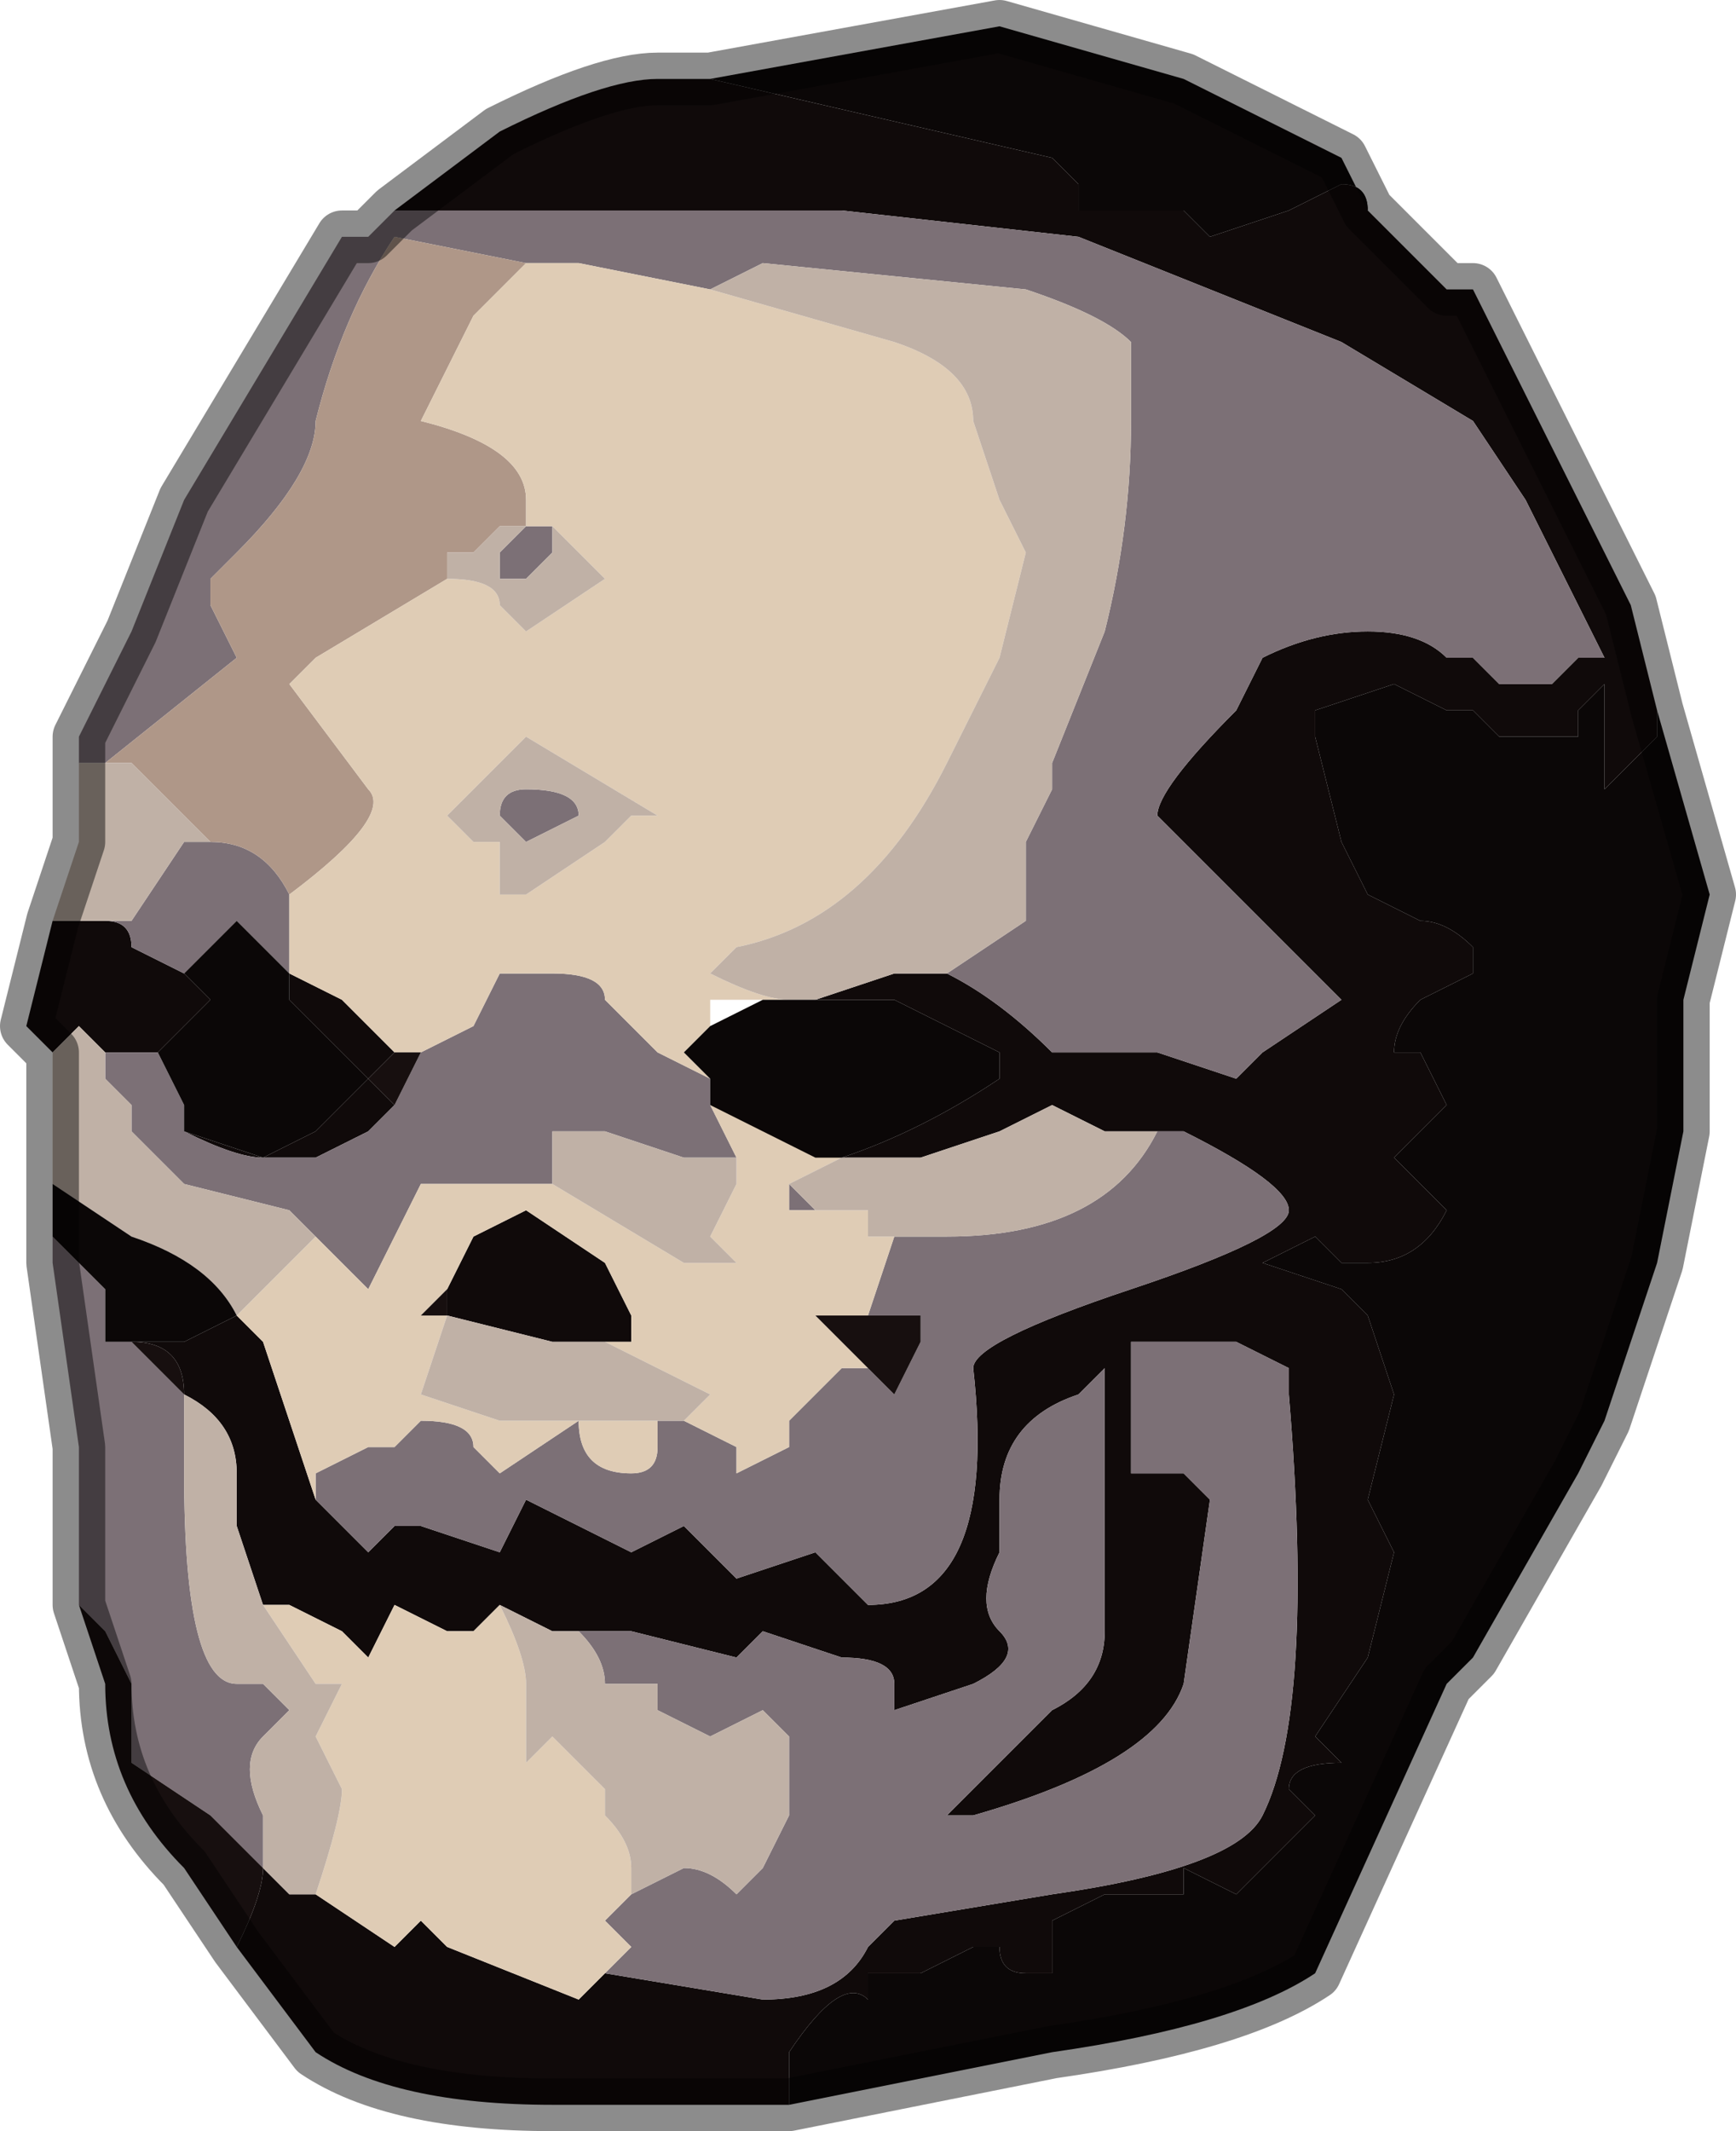 <?xml version="1.0" encoding="UTF-8" standalone="no"?>
<svg xmlns:xlink="http://www.w3.org/1999/xlink" height="4.05px" width="3.3px" xmlns="http://www.w3.org/2000/svg">
  <g transform="matrix(1.0, 0.0, 0.0, 1.0, 1.65, 0.6)">
    <path d="M-0.3 -0.45 L0.35 -0.3 0.35 -0.3 0.4 -0.25 0.4 -0.2 0.5 -0.2 0.6 -0.2 0.65 -0.15 0.8 -0.2 0.9 -0.25 Q0.95 -0.25 0.95 -0.2 L1.1 -0.05 1.15 -0.05 1.25 0.15 1.35 0.35 1.45 0.55 1.5 0.75 1.5 0.8 1.4 0.9 1.4 0.8 1.4 0.7 1.35 0.75 1.35 0.8 1.25 0.8 1.2 0.8 1.15 0.75 1.1 0.75 1.0 0.7 0.85 0.75 0.85 0.8 0.9 1.0 0.95 1.1 1.05 1.15 Q1.1 1.15 1.15 1.2 L1.15 1.25 1.05 1.3 Q1.0 1.35 1.0 1.4 L1.05 1.4 1.1 1.5 1.0 1.6 1.1 1.7 Q1.05 1.8 0.95 1.8 L0.9 1.8 0.85 1.75 0.75 1.8 0.9 1.85 0.95 1.9 1.0 2.05 0.95 2.25 1.0 2.35 0.95 2.55 0.85 2.7 0.9 2.75 Q0.8 2.75 0.8 2.8 L0.85 2.85 0.7 3.0 0.6 2.95 0.6 3.0 0.5 3.0 0.45 3.0 0.35 3.05 0.35 3.15 0.3 3.15 Q0.25 3.15 0.25 3.1 L0.2 3.1 0.1 3.15 0.0 3.15 0.0 3.2 Q-0.05 3.15 -0.15 3.3 L-0.15 3.4 -0.25 3.4 -0.6 3.4 Q-0.9 3.4 -1.05 3.3 L-1.2 3.1 Q-1.15 3.0 -1.15 2.95 L-1.1 3.0 -1.05 3.0 -0.9 3.1 -0.85 3.05 -0.8 3.1 -0.55 3.2 Q-0.5 3.15 -0.5 3.15 L-0.2 3.2 Q-0.05 3.2 0.0 3.1 L0.05 3.05 0.35 3.0 Q0.7 2.95 0.75 2.85 0.85 2.65 0.8 2.05 L0.8 2.0 0.7 1.95 0.5 1.95 Q0.5 2.05 0.5 2.15 L0.5 2.2 0.55 2.2 0.6 2.2 0.65 2.25 0.6 2.6 Q0.55 2.75 0.2 2.85 0.15 2.85 0.15 2.85 L0.35 2.65 Q0.45 2.6 0.45 2.5 L0.45 2.25 0.45 2.0 0.4 2.05 Q0.25 2.1 0.25 2.25 L0.25 2.35 Q0.2 2.45 0.25 2.5 0.3 2.55 0.2 2.6 L0.05 2.65 0.05 2.6 Q0.05 2.55 -0.05 2.55 L-0.2 2.5 -0.25 2.55 -0.45 2.5 -0.55 2.5 -0.6 2.5 -0.7 2.45 -0.7 2.45 -0.75 2.5 -0.8 2.5 -0.8 2.5 -0.9 2.45 -0.95 2.55 -0.95 2.55 -1.0 2.5 -1.1 2.45 -1.15 2.45 -1.2 2.3 -1.2 2.2 Q-1.2 2.1 -1.3 2.05 -1.3 1.95 -1.4 1.95 L-1.45 1.95 -1.3 1.95 -1.2 1.9 -1.15 1.95 -1.05 2.25 -0.95 2.35 -0.9 2.3 -0.85 2.3 -0.7 2.35 -0.65 2.25 -0.45 2.35 -0.35 2.3 -0.3 2.35 -0.25 2.4 -0.1 2.35 -0.05 2.4 0.0 2.45 Q0.25 2.45 0.2 2.0 0.2 1.95 0.5 1.85 0.8 1.75 0.8 1.7 0.8 1.65 0.6 1.55 L0.55 1.55 0.45 1.55 0.35 1.5 0.25 1.55 0.1 1.6 -0.05 1.6 Q0.1 1.55 0.25 1.45 L0.25 1.4 Q0.25 1.4 0.15 1.35 L0.05 1.3 0.0 1.3 Q-0.1 1.3 -0.1 1.3 L0.05 1.25 0.15 1.25 Q0.25 1.3 0.35 1.4 L0.55 1.4 0.7 1.45 0.75 1.4 0.9 1.3 0.75 1.15 0.55 0.95 Q0.55 0.9 0.7 0.75 L0.75 0.65 Q0.85 0.6 0.95 0.6 1.05 0.6 1.1 0.65 L1.15 0.65 1.2 0.7 1.3 0.7 1.35 0.65 1.4 0.65 1.35 0.55 1.25 0.35 1.15 0.2 0.9 0.05 0.4 -0.15 -0.05 -0.2 -0.35 -0.2 -0.5 -0.2 -0.75 -0.2 -0.85 -0.2 -0.9 -0.2 -0.7 -0.35 Q-0.5 -0.45 -0.4 -0.45 L-0.3 -0.45 M-0.3 1.5 L-0.1 1.6 -0.05 1.6 -0.3 1.5 M-1.1 1.25 L-1.0 1.3 -0.9 1.4 -0.95 1.45 -0.9 1.5 -0.95 1.55 -1.05 1.6 -1.15 1.6 Q-1.2 1.6 -1.3 1.55 L-1.3 1.55 -1.15 1.6 -1.05 1.55 -0.95 1.45 -1.05 1.35 -1.1 1.3 -1.1 1.25 -1.1 1.25 M-1.55 1.4 L-1.6 1.35 -1.55 1.15 -1.55 1.15 -1.45 1.15 Q-1.4 1.15 -1.4 1.2 L-1.3 1.25 -1.25 1.3 -1.3 1.35 -1.35 1.4 -1.4 1.4 -1.45 1.4 -1.5 1.35 -1.55 1.4 -1.55 1.4 M-0.8 1.85 L-0.75 1.75 -0.65 1.7 -0.5 1.8 -0.45 1.9 -0.45 1.95 -0.5 1.95 -0.55 1.95 -0.6 1.95 -0.8 1.9 -0.8 1.85" fill="#100a0a" fill-rule="evenodd" stroke="none"/>
    <path d="M-0.9 -0.2 L-0.85 -0.2 -0.75 -0.2 -0.5 -0.2 -0.35 -0.2 -0.05 -0.2 0.4 -0.15 0.9 0.05 1.15 0.2 1.25 0.35 1.35 0.55 1.4 0.65 1.35 0.65 1.3 0.7 1.2 0.7 1.15 0.65 1.1 0.65 Q1.05 0.6 0.95 0.6 0.85 0.6 0.75 0.65 L0.7 0.75 Q0.55 0.9 0.55 0.95 L0.75 1.15 0.9 1.3 0.75 1.4 0.7 1.45 0.55 1.4 0.35 1.4 Q0.25 1.3 0.15 1.25 L0.3 1.15 0.3 1.0 0.35 0.9 0.35 0.85 0.45 0.6 Q0.5 0.4 0.5 0.2 L0.5 0.05 Q0.45 0.0 0.3 -0.05 L-0.2 -0.1 -0.3 -0.05 -0.55 -0.1 -0.65 -0.1 -0.9 -0.15 Q-1.0 0.0 -1.05 0.2 -1.05 0.3 -1.2 0.45 L-1.2 0.45 -1.25 0.5 -1.25 0.55 -1.2 0.65 -1.2 0.65 -1.45 0.85 -1.5 0.85 -1.5 0.9 -1.5 0.8 -1.4 0.6 -1.3 0.35 -1.0 -0.15 -0.95 -0.15 -0.9 -0.2 M0.55 1.55 L0.6 1.55 Q0.8 1.65 0.8 1.7 0.8 1.75 0.5 1.85 0.2 1.95 0.2 2.0 0.25 2.45 0.0 2.45 L-0.05 2.4 -0.1 2.35 -0.25 2.4 -0.3 2.35 -0.35 2.3 -0.45 2.35 -0.65 2.25 -0.7 2.35 -0.85 2.3 -0.9 2.3 -0.95 2.35 -1.05 2.25 -1.05 2.2 -0.95 2.15 -0.9 2.15 -0.85 2.1 Q-0.75 2.1 -0.75 2.15 L-0.7 2.2 -0.55 2.1 Q-0.55 2.2 -0.45 2.2 -0.4 2.2 -0.4 2.15 L-0.4 2.1 Q-0.4 2.1 -0.35 2.1 L-0.35 2.1 -0.25 2.15 -0.25 2.2 -0.15 2.15 -0.15 2.1 -0.05 2.0 0.0 2.0 0.05 2.05 0.1 1.95 0.1 1.9 0.0 1.9 0.05 1.75 0.0 1.75 0.15 1.75 Q0.45 1.75 0.55 1.55 M-1.45 1.95 L-1.4 1.95 -1.3 2.05 -1.3 2.05 -1.3 2.2 Q-1.3 2.6 -1.2 2.6 L-1.15 2.6 -1.1 2.65 -1.15 2.7 Q-1.2 2.75 -1.15 2.85 L-1.15 2.95 -1.25 2.85 -1.4 2.75 -1.4 2.6 -1.45 2.5 -1.5 2.45 -1.5 2.15 -1.55 1.8 -1.55 1.75 -1.45 1.85 -1.45 1.95 M-0.55 2.5 L-0.45 2.5 -0.25 2.55 -0.2 2.5 -0.05 2.55 Q0.05 2.55 0.05 2.6 L0.05 2.65 0.2 2.6 Q0.3 2.55 0.25 2.5 0.2 2.45 0.25 2.35 L0.25 2.25 Q0.25 2.1 0.4 2.05 L0.45 2.0 0.45 2.25 0.45 2.5 Q0.45 2.6 0.35 2.65 L0.15 2.85 Q0.15 2.85 0.2 2.85 0.55 2.75 0.6 2.6 L0.65 2.25 0.6 2.2 0.55 2.2 0.5 2.2 0.5 2.15 Q0.5 2.05 0.5 1.95 L0.7 1.95 0.8 2.0 0.8 2.05 Q0.85 2.65 0.75 2.85 0.7 2.95 0.35 3.0 L0.05 3.05 0.0 3.1 Q-0.05 3.2 -0.2 3.2 L-0.5 3.15 -0.45 3.1 -0.5 3.05 -0.45 3.0 -0.45 3.0 -0.35 2.95 Q-0.3 2.95 -0.25 3.0 L-0.2 2.95 -0.15 2.85 -0.15 2.7 -0.2 2.65 -0.3 2.7 -0.4 2.65 -0.4 2.6 -0.5 2.6 -0.5 2.6 Q-0.5 2.55 -0.55 2.5 M-1.1 1.1 Q-1.1 1.15 -1.1 1.25 L-1.2 1.15 -1.3 1.25 -1.4 1.2 Q-1.4 1.15 -1.45 1.15 L-1.4 1.15 -1.3 1.0 -1.25 1.0 Q-1.15 1.0 -1.1 1.1 M-0.9 1.4 L-0.85 1.4 -0.75 1.35 -0.7 1.25 -0.6 1.25 Q-0.5 1.25 -0.5 1.3 L-0.4 1.4 -0.3 1.45 -0.3 1.5 -0.3 1.5 -0.25 1.6 -0.25 1.6 -0.3 1.6 -0.35 1.6 -0.5 1.55 -0.6 1.55 -0.6 1.6 -0.6 1.65 -0.65 1.65 -0.75 1.65 -0.85 1.65 -0.85 1.65 -0.95 1.85 -1.05 1.75 -1.05 1.75 -1.1 1.7 -1.1 1.7 -1.3 1.65 -1.4 1.55 -1.4 1.5 -1.45 1.45 -1.45 1.4 -1.4 1.4 -1.35 1.4 -1.35 1.4 -1.3 1.5 -1.3 1.55 Q-1.2 1.6 -1.15 1.6 L-1.05 1.6 -0.95 1.55 -0.9 1.5 -0.9 1.5 -0.85 1.4 -0.9 1.4 M-0.65 1.0 L-0.7 0.95 Q-0.7 0.9 -0.65 0.9 -0.55 0.9 -0.55 0.95 L-0.55 0.95 -0.65 1.0 M-0.6 0.4 L-0.6 0.45 -0.65 0.5 -0.7 0.5 -0.7 0.45 -0.65 0.4 -0.6 0.4 M-1.1 1.25 L-1.1 1.25 M-0.15 1.65 L-0.1 1.7 -0.1 1.7 -0.15 1.7 -0.15 1.65" fill="#7c7076" fill-rule="evenodd" stroke="none"/>
    <path d="M-1.45 0.85 L-1.2 0.65 -1.2 0.65 -1.25 0.55 -1.25 0.5 -1.2 0.45 -1.2 0.45 Q-1.05 0.3 -1.05 0.2 -1.0 0.0 -0.9 -0.15 L-0.65 -0.1 -0.75 0.0 -0.85 0.2 Q-0.65 0.25 -0.65 0.35 L-0.65 0.4 -0.7 0.4 -0.75 0.45 -0.8 0.45 -0.8 0.5 -1.05 0.65 -1.05 0.65 -1.1 0.7 -0.95 0.9 Q-0.9 0.95 -1.1 1.1 -1.15 1.0 -1.25 1.0 L-1.3 0.95 -1.4 0.85 Q-1.45 0.85 -1.45 0.85" fill="#af9788" fill-rule="evenodd" stroke="none"/>
    <path d="M-0.3 1.5 L-0.05 1.6 -0.15 1.65 -0.15 1.7 -0.1 1.7 0.0 1.7 0.0 1.75 0.05 1.75 0.0 1.9 -0.1 1.9 0.0 2.0 -0.05 2.0 -0.15 2.1 -0.15 2.15 -0.25 2.2 -0.25 2.15 -0.35 2.1 -0.3 2.05 -0.5 1.95 -0.45 1.95 -0.45 1.9 -0.5 1.8 -0.65 1.7 -0.75 1.75 -0.8 1.85 -0.85 1.9 -0.8 1.9 -0.85 2.05 -0.7 2.1 -0.45 2.1 -0.4 2.1 -0.4 2.15 Q-0.4 2.2 -0.45 2.2 -0.55 2.2 -0.55 2.1 L-0.7 2.2 -0.75 2.15 Q-0.75 2.1 -0.85 2.1 L-0.9 2.15 -0.95 2.15 -1.05 2.2 -1.05 2.25 -1.15 1.95 -1.2 1.9 -1.1 1.8 -1.05 1.75 -0.95 1.85 -0.85 1.65 -0.85 1.65 -0.75 1.65 -0.65 1.65 -0.6 1.65 -0.35 1.8 -0.3 1.8 -0.25 1.8 -0.25 1.8 -0.3 1.75 -0.3 1.75 -0.25 1.65 -0.25 1.6 -0.25 1.6 -0.3 1.5 -0.3 1.5 -0.3 1.5 M-1.15 2.45 L-1.1 2.45 -1.0 2.5 -0.95 2.55 -0.95 2.55 -0.9 2.45 -0.8 2.5 -0.8 2.5 -0.75 2.5 -0.7 2.45 -0.7 2.45 Q-0.65 2.55 -0.65 2.6 L-0.65 2.75 -0.6 2.7 -0.5 2.8 -0.5 2.85 Q-0.45 2.9 -0.45 2.95 L-0.45 3.0 -0.45 3.0 -0.5 3.05 -0.45 3.1 -0.5 3.15 Q-0.5 3.15 -0.55 3.2 L-0.8 3.1 -0.85 3.05 -0.9 3.1 -1.05 3.0 Q-1.0 2.85 -1.0 2.8 L-1.05 2.7 -1.0 2.6 -1.05 2.6 -1.15 2.45 M-0.65 -0.1 L-0.55 -0.1 -0.3 -0.05 0.05 0.05 Q0.2 0.1 0.2 0.2 L0.25 0.35 0.3 0.45 0.25 0.65 0.15 0.85 Q0.0 1.15 -0.25 1.2 L-0.3 1.25 Q-0.2 1.3 -0.15 1.3 L-0.2 1.3 -0.3 1.3 -0.3 1.35 -0.35 1.4 -0.3 1.45 -0.4 1.4 -0.5 1.3 Q-0.5 1.25 -0.6 1.25 L-0.7 1.25 -0.75 1.35 -0.85 1.4 -0.9 1.4 -1.0 1.3 -1.1 1.25 Q-1.1 1.15 -1.1 1.1 -0.9 0.95 -0.95 0.9 L-1.1 0.7 -1.05 0.65 -1.05 0.65 -0.8 0.5 Q-0.7 0.5 -0.7 0.55 L-0.65 0.6 -0.5 0.5 -0.6 0.4 -0.65 0.4 -0.65 0.35 Q-0.65 0.25 -0.85 0.2 L-0.75 0.0 -0.65 -0.1 M-0.5 1.0 L-0.45 0.95 -0.4 0.95 -0.4 0.95 -0.65 0.8 -0.8 0.95 -0.75 1.0 -0.7 1.0 -0.7 1.1 -0.65 1.1 -0.5 1.0" fill="#dfccb5" fill-rule="evenodd" stroke="none"/>
    <path d="M0.15 1.25 L0.05 1.25 -0.1 1.3 -0.15 1.3 Q-0.2 1.3 -0.3 1.25 L-0.25 1.2 Q0.0 1.15 0.15 0.85 L0.25 0.65 0.3 0.45 0.25 0.35 0.2 0.2 Q0.2 0.1 0.05 0.05 L-0.3 -0.05 -0.2 -0.1 0.3 -0.05 Q0.45 0.0 0.5 0.05 L0.5 0.2 Q0.5 0.4 0.45 0.6 L0.35 0.85 0.35 0.9 0.3 1.0 0.3 1.15 0.15 1.25 M-0.05 1.6 L0.1 1.6 0.25 1.55 0.35 1.5 0.45 1.55 0.55 1.55 Q0.45 1.75 0.15 1.75 L0.0 1.75 0.0 1.7 -0.1 1.7 -0.1 1.7 -0.15 1.65 -0.05 1.6 M-1.3 2.05 Q-1.2 2.1 -1.2 2.2 L-1.2 2.3 -1.15 2.45 -1.05 2.6 -1.0 2.6 -1.05 2.7 -1.0 2.8 Q-1.0 2.85 -1.05 3.0 L-1.1 3.0 -1.15 2.95 -1.15 2.85 Q-1.2 2.75 -1.15 2.7 L-1.1 2.65 -1.15 2.6 -1.2 2.6 Q-1.3 2.6 -1.3 2.2 L-1.3 2.05 M-0.7 2.45 L-0.6 2.5 -0.55 2.5 Q-0.5 2.55 -0.5 2.6 L-0.5 2.6 -0.4 2.6 -0.4 2.65 -0.3 2.7 -0.2 2.65 -0.15 2.7 -0.15 2.85 -0.2 2.95 -0.25 3.0 Q-0.3 2.95 -0.35 2.95 L-0.45 3.0 -0.45 2.95 Q-0.45 2.9 -0.5 2.85 L-0.5 2.8 -0.6 2.7 -0.65 2.75 -0.65 2.6 Q-0.65 2.55 -0.7 2.45 M-0.65 0.4 L-0.6 0.4 -0.5 0.5 -0.65 0.6 -0.7 0.55 Q-0.7 0.5 -0.8 0.5 L-0.8 0.45 -0.75 0.45 -0.7 0.4 -0.65 0.4 -0.7 0.45 -0.7 0.5 -0.65 0.5 -0.6 0.45 -0.6 0.4 -0.65 0.4 M-0.65 1.0 L-0.55 0.95 -0.55 0.95 Q-0.55 0.9 -0.65 0.9 -0.7 0.9 -0.7 0.95 L-0.65 1.0 M-0.5 1.0 L-0.65 1.1 -0.7 1.1 -0.7 1.0 -0.75 1.0 -0.8 0.95 -0.65 0.8 -0.4 0.95 -0.4 0.95 -0.45 0.95 -0.5 1.0 M-1.55 1.15 L-1.5 1.0 -1.5 0.9 -1.5 0.85 -1.45 0.85 Q-1.45 0.85 -1.4 0.85 L-1.3 0.95 -1.25 1.0 -1.3 1.0 -1.4 1.15 -1.45 1.15 -1.55 1.15 M-1.55 1.4 L-1.55 1.4 -1.5 1.35 -1.45 1.4 -1.45 1.45 -1.4 1.5 -1.4 1.55 -1.3 1.65 -1.1 1.7 -1.1 1.7 -1.05 1.75 -1.05 1.75 -1.1 1.8 -1.2 1.9 Q-1.25 1.8 -1.4 1.75 L-1.55 1.65 -1.55 1.4 M-0.6 1.65 L-0.6 1.6 -0.6 1.55 -0.5 1.55 -0.35 1.6 -0.3 1.6 -0.25 1.6 -0.25 1.65 -0.3 1.75 -0.3 1.75 -0.25 1.8 -0.25 1.8 -0.3 1.8 -0.35 1.8 -0.6 1.65 M-0.8 1.9 L-0.6 1.95 -0.55 1.95 -0.5 1.95 -0.3 2.05 -0.35 2.1 -0.35 2.1 Q-0.4 2.1 -0.4 2.1 L-0.45 2.1 -0.7 2.1 -0.85 2.05 -0.8 1.9" fill="#c0b1a6" fill-rule="evenodd" stroke="none"/>
    <path d="M0.95 -0.2 Q0.95 -0.25 0.9 -0.25 L0.8 -0.2 0.65 -0.15 0.6 -0.2 0.5 -0.2 0.4 -0.2 0.4 -0.25 0.35 -0.3 0.35 -0.3 -0.3 -0.45 0.25 -0.55 0.6 -0.45 0.9 -0.3 0.95 -0.2 M-0.1 1.3 Q-0.1 1.3 0.0 1.3 L0.05 1.3 0.15 1.35 Q0.25 1.4 0.25 1.4 L0.25 1.45 Q0.1 1.55 -0.05 1.6 L-0.1 1.6 -0.3 1.5 -0.3 1.45 -0.35 1.4 -0.3 1.35 -0.2 1.3 -0.15 1.3 -0.1 1.3 M-1.2 1.9 L-1.3 1.95 -1.45 1.95 -1.45 1.85 -1.55 1.75 -1.55 1.65 -1.4 1.75 Q-1.25 1.8 -1.2 1.9 M-0.15 3.4 L-0.15 3.3 Q-0.05 3.15 0.0 3.2 L0.0 3.15 0.1 3.15 0.2 3.1 0.25 3.1 Q0.25 3.15 0.3 3.15 L0.35 3.15 0.35 3.05 0.45 3.0 0.5 3.0 0.6 3.0 0.6 2.95 0.7 3.0 0.85 2.85 0.8 2.8 Q0.8 2.75 0.9 2.75 L0.85 2.7 0.95 2.55 1.0 2.35 0.95 2.25 1.0 2.05 0.95 1.9 0.9 1.85 0.75 1.8 0.85 1.75 0.9 1.8 0.95 1.8 Q1.05 1.8 1.1 1.7 L1.0 1.6 1.1 1.5 1.05 1.4 1.0 1.4 Q1.0 1.35 1.05 1.3 L1.15 1.25 1.15 1.2 Q1.1 1.15 1.05 1.15 L0.95 1.1 0.9 1.0 0.85 0.8 0.85 0.75 1.0 0.7 1.1 0.75 1.15 0.75 1.2 0.8 1.25 0.8 1.35 0.8 1.35 0.75 1.4 0.7 1.4 0.8 1.4 0.9 1.5 0.8 1.5 0.75 1.6 1.1 1.55 1.3 1.55 1.55 1.5 1.8 1.4 2.1 1.35 2.2 1.15 2.55 1.1 2.6 0.85 3.15 Q0.7 3.25 0.35 3.3 L-0.15 3.4 M-1.3 1.25 L-1.2 1.15 -1.1 1.25 -1.1 1.3 -1.05 1.35 -0.95 1.45 -1.05 1.55 -1.15 1.6 -1.3 1.55 -1.3 1.55 -1.3 1.5 -1.35 1.4 -1.35 1.4 -1.3 1.35 -1.25 1.3 -1.3 1.25 M-0.3 1.5 L-0.3 1.5" fill="#0b0707" fill-rule="evenodd" stroke="none"/>
    <path d="M-1.4 1.95 Q-1.3 1.95 -1.3 2.05 L-1.3 2.05 -1.4 1.95 M-1.15 2.95 Q-1.15 3.0 -1.2 3.1 L-1.3 2.95 Q-1.45 2.8 -1.45 2.6 L-1.5 2.45 -1.45 2.5 -1.4 2.6 -1.4 2.75 -1.25 2.85 -1.15 2.95 M-0.9 1.5 L-0.95 1.45 -0.9 1.4 -0.85 1.4 -0.9 1.5 -0.9 1.5 M-0.8 1.85 L-0.8 1.9 -0.85 1.9 -0.8 1.85 M0.0 2.0 L-0.1 1.9 0.0 1.9 0.1 1.9 0.1 1.95 0.05 2.05 0.0 2.0" fill="#170f0f" fill-rule="evenodd" stroke="none"/>
    <path d="M0.95 -0.2 L0.9 -0.3 0.6 -0.45 0.25 -0.55 -0.3 -0.45 -0.4 -0.45 Q-0.5 -0.45 -0.7 -0.35 L-0.9 -0.2 -0.95 -0.15 -1.0 -0.15 -1.3 0.35 -1.4 0.6 -1.5 0.8 -1.5 0.9 -1.5 1.0 -1.55 1.15 -1.55 1.15 -1.6 1.35 -1.55 1.4 -1.55 1.65 -1.55 1.75 -1.55 1.8 -1.5 2.15 -1.5 2.45 -1.45 2.6 Q-1.45 2.8 -1.3 2.95 L-1.2 3.1 -1.05 3.3 Q-0.9 3.4 -0.6 3.4 L-0.25 3.4 -0.15 3.4 0.35 3.3 Q0.7 3.25 0.85 3.15 L1.1 2.6 1.15 2.55 1.35 2.2 1.4 2.1 1.5 1.8 1.55 1.55 1.55 1.3 1.6 1.1 1.5 0.75 1.45 0.55 1.35 0.35 1.25 0.15 1.15 -0.05 1.1 -0.05 0.95 -0.2 Z" fill="none" stroke="#000000" stroke-linecap="round" stroke-linejoin="round" stroke-opacity="0.451" stroke-width="0.1"/>
  </g>
</svg>

